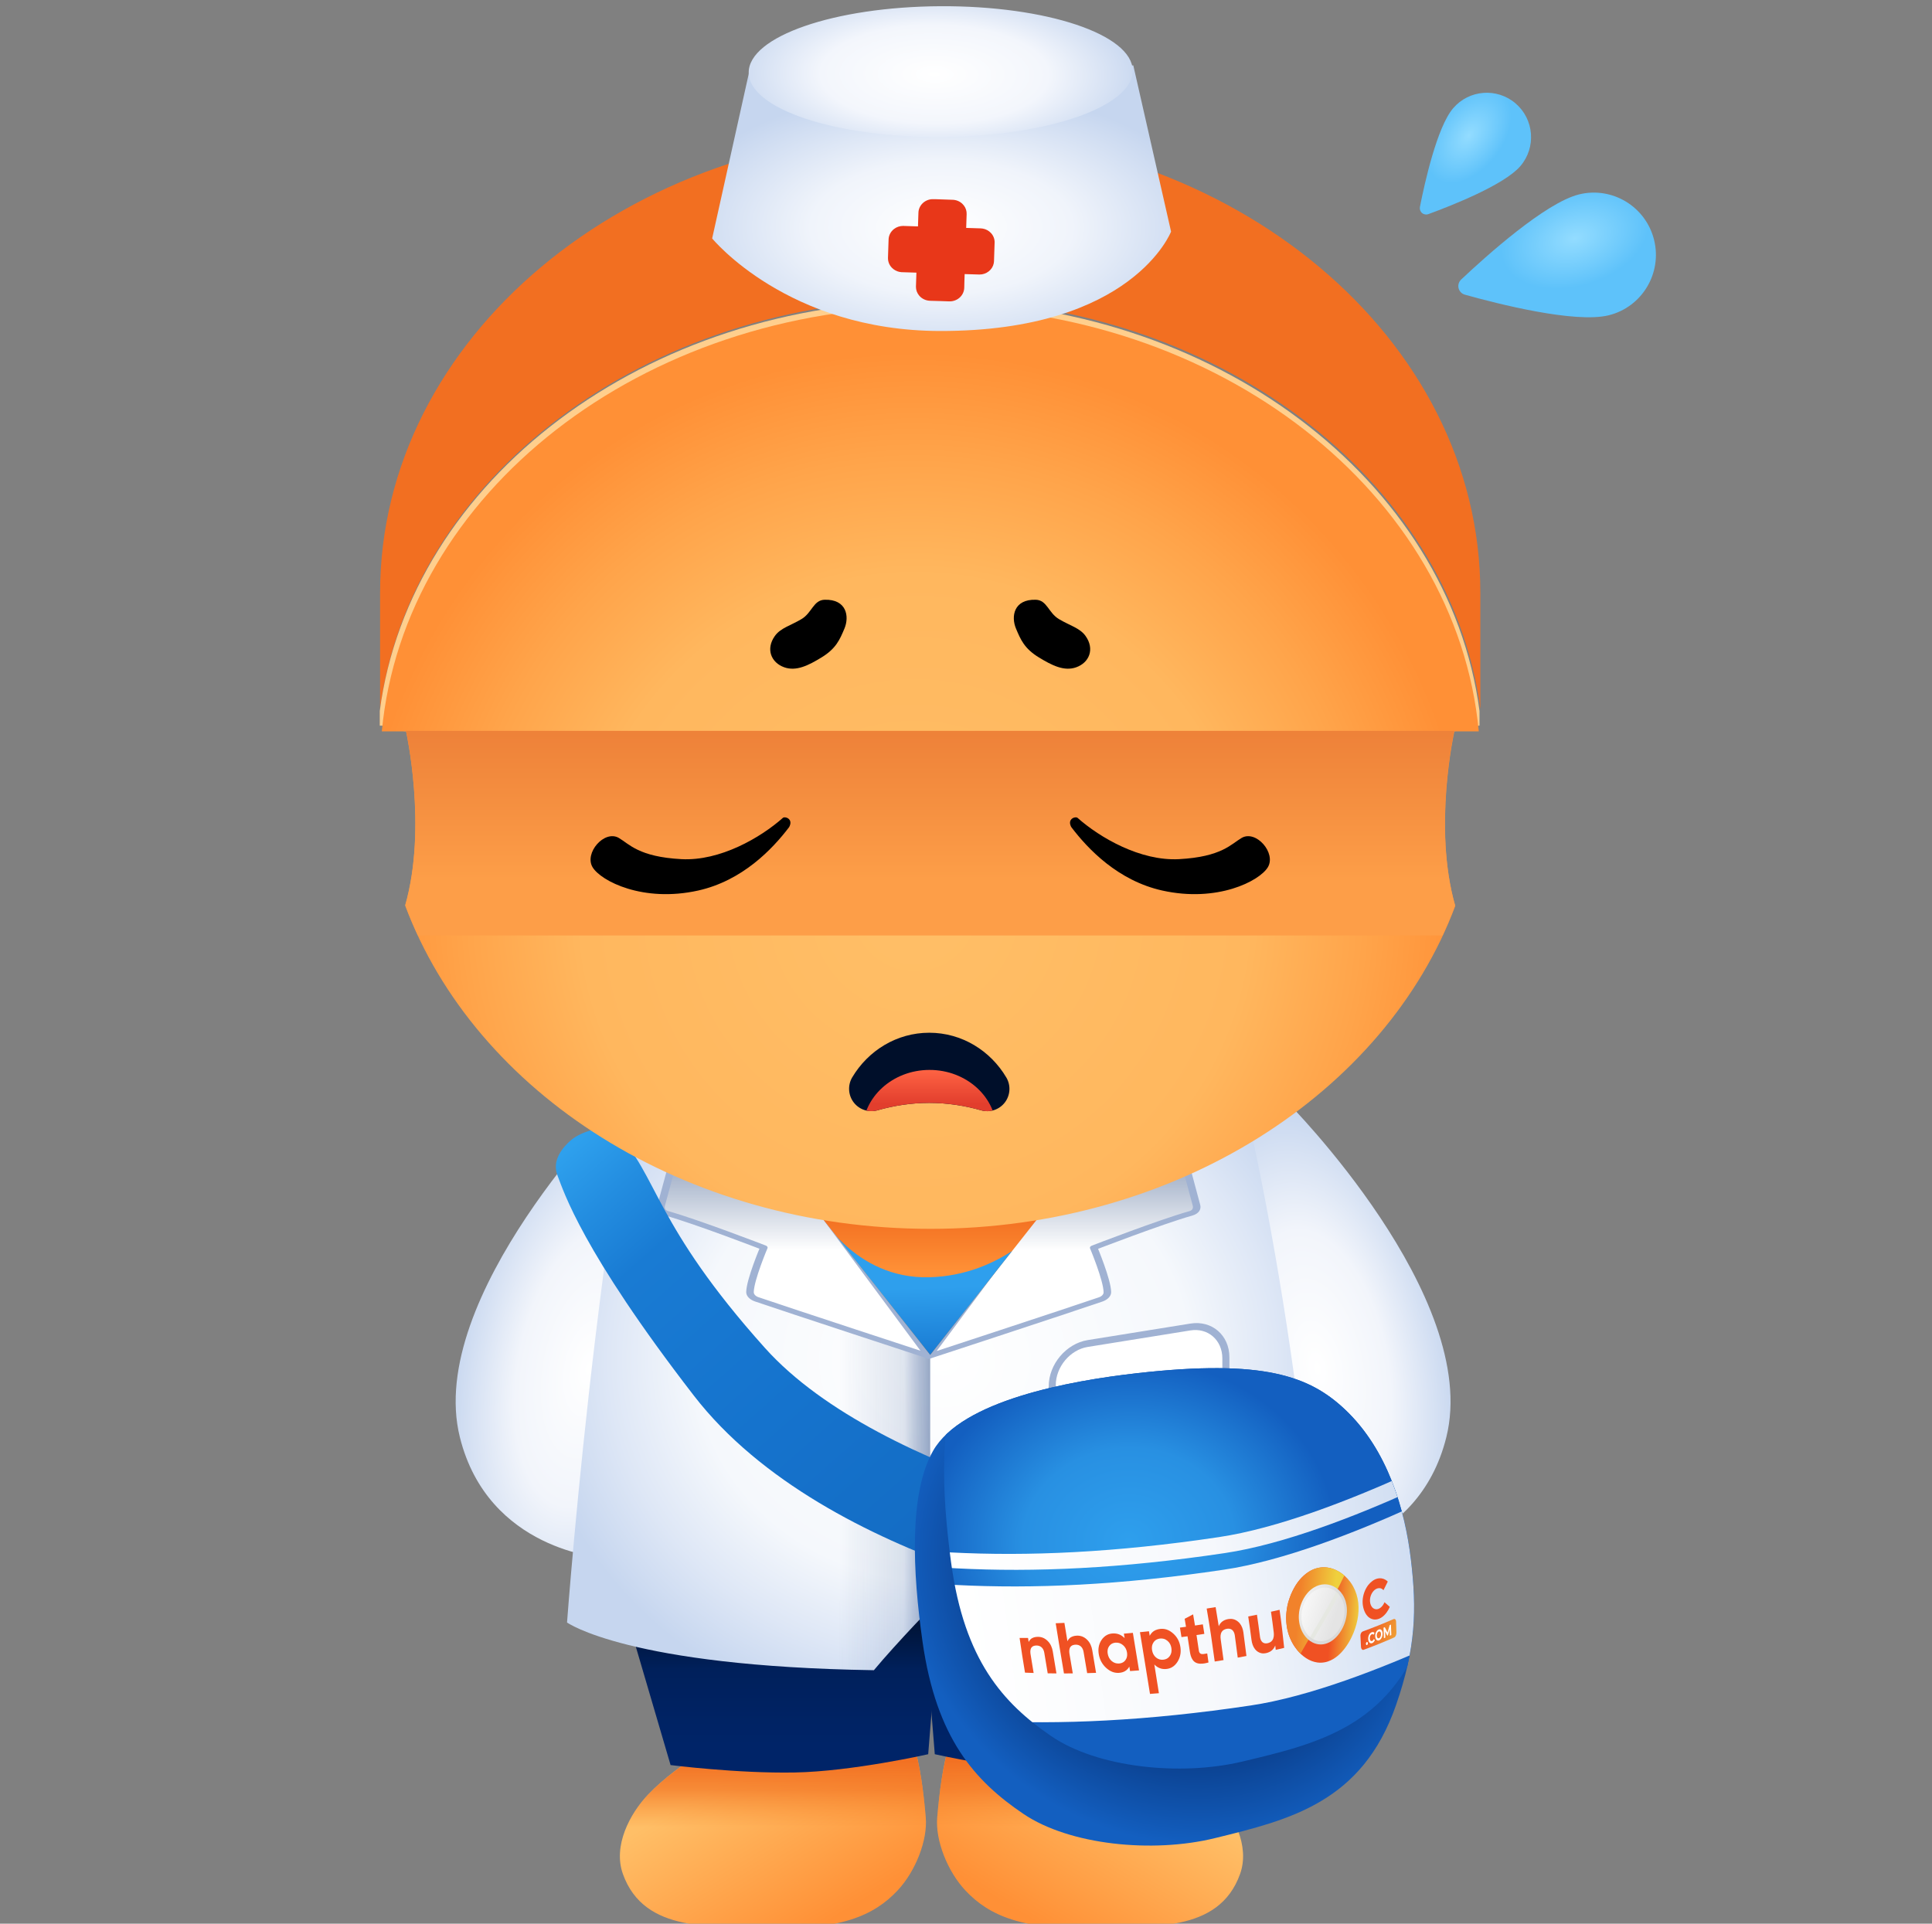 <?xml version="1.0" encoding="UTF-8" standalone="no"?>
<!DOCTYPE svg PUBLIC "-//W3C//DTD SVG 1.1//EN" "http://www.w3.org/Graphics/SVG/1.1/DTD/svg11.dtd">
<svg width="100%" height="100%" viewBox="0 0 241 240" version="1.1" xmlns="http://www.w3.org/2000/svg" xmlns:xlink="http://www.w3.org/1999/xlink" xml:space="preserve" xmlns:serif="http://www.serif.com/" style="fill-rule:evenodd;clip-rule:evenodd;stroke-linecap:round;stroke-linejoin:round;stroke-miterlimit:1.5;">
    <rect x="0" y="0" width="241" height="240" fill="#808080" stroke="none"/>
    <g transform="matrix(1,0,0,1,-8938,0)">
        <g transform="matrix(-1.39603e-16,0.73,-0.638,-1.13536e-16,9220.5,-1122.39)">
            <rect id="xin-lỗi" serif:id="xin lỗi" x="1538.24" y="66.052" width="328.919" height="376.218" style="fill:none;"/>
            <clipPath id="_clip1">
                <rect id="xin-lỗi1" serif:id="xin lỗi" x="1538.24" y="66.052" width="328.919" height="376.218"/>
            </clipPath>
            <g clip-path="url(#_clip1)">
                <g transform="matrix(-5.79355e-17,-0.372,0.326,-7.12372e-17,1465.5,2099.74)">
                    <g transform="matrix(0.303,0,0,0.439,4449.01,-80.651)">
                        <g transform="matrix(3.886,0.235,-0.011,2.54,-2031.85,-4725.98)">
                            <path d="M936.283,2933.16C925.493,2946.4 910.192,2954.32 878.896,2956.03C854.141,2957.39 823.271,2964.14 813.612,2936.87C809.073,2924.06 816.556,2908.28 824.816,2898.4C838.007,2882.62 863.14,2864.1 882.445,2858.42C901.75,2852.74 916.917,2836.34 930.278,2843.97C942.462,2850.92 946.56,2872.92 948.686,2897.8C949.596,2908.46 944.175,2923.48 936.283,2933.16Z" style="fill:url(#_Linear2);"/>
                        </g>
                        <g transform="matrix(-3.886,0.235,0.011,2.54,5297.44,-4725.98)">
                            <path d="M936.283,2933.16C925.493,2946.4 910.192,2954.32 878.896,2956.03C854.141,2957.39 823.271,2964.14 813.612,2936.87C809.073,2924.06 816.556,2908.28 824.816,2898.4C838.007,2882.62 863.14,2864.1 882.445,2858.42C901.75,2852.74 916.917,2836.34 930.278,2843.97C942.462,2850.92 946.56,2872.92 948.686,2897.8C949.596,2908.46 944.175,2923.48 936.283,2933.16Z" style="fill:url(#_Linear3);"/>
                        </g>
                    </g>
                    <g transform="matrix(0.303,0,0,0.439,4449.01,-80.651)">
                        <g transform="matrix(3.886,0.235,-0.011,2.54,-2031.85,-4725.98)">
                            <path d="M936.283,2933.16C925.493,2946.4 910.192,2954.32 878.896,2956.03C854.141,2957.39 823.271,2964.14 813.612,2936.87C809.073,2924.06 816.556,2908.28 824.816,2898.4C838.007,2882.62 863.14,2864.1 882.445,2858.42C901.75,2852.74 916.917,2836.34 930.278,2843.97C942.462,2850.92 946.56,2872.92 948.686,2897.8C949.596,2908.46 944.175,2923.48 936.283,2933.16Z" style="fill:url(#_Linear4);"/>
                        </g>
                        <g transform="matrix(-3.886,0.235,0.011,2.54,5297.44,-4725.98)">
                            <path d="M936.283,2933.16C925.493,2946.4 910.192,2954.32 878.896,2956.03C854.141,2957.39 823.271,2964.14 813.612,2936.87C809.073,2924.06 816.556,2908.28 824.816,2898.4C838.007,2882.62 863.14,2864.1 882.445,2858.42C901.75,2852.74 916.917,2836.34 930.278,2843.97C942.462,2850.92 946.56,2872.92 948.686,2897.8C949.596,2908.46 944.175,2923.48 936.283,2933.16Z" style="fill:url(#_Linear5);"/>
                        </g>
                    </g>
                    <g transform="matrix(0.303,0,0,0.439,4449.01,-80.651)">
                        <g transform="matrix(3.689,0,1.1367e-32,2.277,-160.503,-3997.14)">
                            <path d="M339.281,2891.08L363.437,2982.82C363.437,2982.82 394.739,2987.26 421.793,2986.71C448.848,2986.16 484.569,2977.13 484.569,2977.13L494.068,2845.44L339.281,2891.08Z" style="fill:url(#_Linear6);"/>
                        </g>
                        <g transform="matrix(-3.689,0,-1.1367e-32,2.277,3426.09,-3997.14)">
                            <path d="M339.281,2891.08L363.437,2982.82C363.437,2982.82 394.739,2987.26 421.793,2986.71C448.848,2986.16 484.569,2977.13 484.569,2977.13L494.068,2845.44L339.281,2891.08Z" style="fill:url(#_Linear7);"/>
                        </g>
                    </g>
                    <g transform="matrix(1,0,0,1,4449.75,-1839.19)">
                        <path d="M329.71,2637.91C329.71,2637.91 227.783,2740.03 246.109,2813.53C260.973,2873.14 321.318,2876.77 321.318,2876.77L353.309,2867.82L383.92,2647.79L329.71,2637.91Z" style="fill:url(#_Radial8);"/>
                    </g>
                    <g transform="matrix(-1,0,0,1,5460.46,-1839.19)">
                        <path d="M329.71,2637.91C329.71,2637.91 227.783,2740.03 246.109,2813.53C260.973,2873.14 321.318,2876.77 321.318,2876.77L353.309,2867.82L383.92,2647.79L329.71,2637.91Z" style="fill:url(#_Radial9);"/>
                    </g>
                    <g transform="matrix(1,0,0,1,3963.35,-181.687)">
                        <path d="M788.845,1253.19C788.845,1253.19 820.957,1276.25 950.118,1278.19C961.606,1264.38 984.263,1240.97 984.263,1240.97C984.263,1240.97 1011.21,1269.69 1018.94,1278.89C1036.93,1277.56 1131.57,1272.44 1183.2,1257.55C1180.37,1150.78 1151.14,984.169 1125.96,910.757C1100.79,837.345 1112.73,757.802 1112.73,757.802C1112.73,757.802 1065.43,715.029 997.133,729.027C928.835,743.024 861.687,825.564 849.227,862.338C808.9,981.368 788.845,1253.19 788.845,1253.19Z" style="fill:url(#_Radial10);"/>
                        <clipPath id="_clip11">
                            <path d="M788.845,1253.19C788.845,1253.19 820.957,1276.25 950.118,1278.19C961.606,1264.38 984.263,1240.97 984.263,1240.97C984.263,1240.97 1011.21,1269.69 1018.94,1278.89C1036.93,1277.56 1131.57,1272.44 1183.2,1257.55C1180.37,1150.78 1151.14,984.169 1125.96,910.757C1100.79,837.345 1112.73,757.802 1112.73,757.802C1112.73,757.802 1065.43,715.029 997.133,729.027C928.835,743.024 861.687,825.564 849.227,862.338C808.9,981.368 788.845,1253.19 788.845,1253.19Z"/>
                        </clipPath>
                        <g clip-path="url(#_clip11)">
                            <g transform="matrix(1,0,0,1,485.654,-1663)">
                                <path d="M494.068,2775.91L494.068,2941.9L434.406,2959.21L438.883,2731.95L494.068,2775.91Z" style="fill:url(#_Linear12);"/>
                            </g>
                            <g transform="matrix(-1.016,0.163,-7.40076e-16,-0.984,2238.57,2013.82)">
                                <path d="M1175.89,1040.29C1175.89,1029.54 1167.67,1020.82 1157.53,1020.82L1104.43,1020.82C1094.3,1020.82 1086.07,1029.54 1086.07,1040.29L1086.07,1093.91C1086.07,1104.66 1094.3,1113.38 1104.43,1113.38L1157.53,1113.38C1167.67,1113.38 1175.89,1104.66 1175.89,1093.91L1175.89,1040.29Z" style="fill:white;stroke:rgb(160,178,211);stroke-width:3.65px;"/>
                            </g>
                        </g>
                    </g>
                    <g transform="matrix(0.303,0.006,-0.005,0.228,4453.81,443.742)">
                        <g transform="matrix(3.3,-1.14503e-17,1.05751e-16,2.805,-1769.17,-847.591)">
                            <path d="M913.125,804.404L1035.08,1049.94C1035.08,1049.94 961.077,1014.67 944.119,1006.21C941.894,1005.1 940.488,1002.83 940.488,1000.34C940.488,990.109 947.245,963.702 947.245,963.702C947.245,963.702 911.781,943.636 895.907,937.22C893.338,936.182 892.394,933.565 892.844,930.699C897.862,898.761 913.125,804.404 913.125,804.404Z" style="fill:url(#_Linear13);stroke:rgb(160,178,211);stroke-width:3.97px;"/>
                        </g>
                        <g transform="matrix(-3.298,0.178,0.085,2.803,4970.8,-1029.03)">
                            <path d="M913.125,804.404L1035.08,1049.94C1035.08,1049.94 961.077,1014.67 944.119,1006.21C941.894,1005.1 940.488,1002.83 940.488,1000.34C940.488,990.109 947.245,963.702 947.245,963.702C947.245,963.702 911.781,943.636 895.907,937.22C893.338,936.182 892.394,933.565 892.844,930.699C897.862,898.761 913.125,804.404 913.125,804.404Z" style="fill:url(#_Linear14);stroke:rgb(160,178,211);stroke-width:3.97px;"/>
                        </g>
                    </g>
                    <g transform="matrix(1,0,0,1,4449.01,-1844.69)">
                        <path d="M494.068,2775.91L561.314,2690.79L424.423,2687.99L494.068,2775.91Z" style="fill:url(#_Linear15);"/>
                        <clipPath id="_clip16">
                            <path d="M494.068,2775.91L561.314,2690.79L424.423,2687.99L494.068,2775.91Z"/>
                        </clipPath>
                        <g clip-path="url(#_clip16)">
                            <g transform="matrix(1,0.008,-0.008,1,22.401,-10.032)">
                                <path d="M434.776,2707.89C434.776,2707.89 453.708,2742.51 492.869,2741.3C532.029,2740.09 554.138,2711.68 554.138,2711.68L506.536,2795.49L468.367,2795.65L434.776,2707.89Z" style="fill:url(#_Linear17);"/>
                            </g>
                        </g>
                    </g>
                    <g transform="matrix(0.977,0.212,-0.212,0.977,4147.89,-240.412)">
                        <path d="M1170.63,1040.66L1158.25,1086.53C1158.25,1086.53 996.705,1097.49 908.89,1023.81C835.024,961.831 819.321,933.62 814.399,926.265C809.507,918.955 814.198,910.827 817.407,906.588C821.968,900.563 834.399,894.103 839.765,897.633C865.714,914.704 869.342,940.424 940.162,991.499C1015.14,1045.57 1170.63,1040.66 1170.63,1040.66Z" style="fill:url(#_Linear18);"/>
                    </g>
                    <g transform="matrix(-1.47149e-17,0.836,1,9.76947e-17,4161.65,-229.218)">
                        <g transform="matrix(-1.16889e-16,1,1.196,1.7606e-17,-1932.88,287.359)">
                            <path d="M204.93,2438.07L204.93,2377.1C204.93,2243.72 334.489,2135.44 494.068,2135.44C653.648,2135.44 783.207,2243.72 783.207,2377.1L783.207,2438.07C767.167,2317.26 643.743,2223.15 494.068,2223.15C344.394,2223.15 220.97,2317.26 204.93,2438.07Z" style="fill:rgb(242,111,33);"/>
                        </g>
                        <g transform="matrix(1.075,2.39162e-19,-2.86152e-19,1.081,-57.915,114.338)">
                            <path d="M978.042,349.475L969.492,349.475C835.02,364.306 730.273,478.431 730.273,616.828C730.273,755.225 835.02,869.35 969.492,884.181L978.042,884.181L978.042,873.057C978.042,873.057 979.173,872.844 981.246,872.509L981.246,864.676C1079.73,824.956 1170.61,728.898 1170.61,616.828C1170.61,504.757 1079.73,408.7 981.246,368.98L981.246,361.052C979.173,360.718 978.042,360.504 978.042,360.504L978.042,349.475Z" style="fill:rgb(255,207,141);"/>
                        </g>
                        <g transform="matrix(1.075,0,0,1.075,-54.326,118.384)">
                            <path d="M978.042,884.986C839.486,874.154 730.273,758.145 730.273,616.828C730.273,475.511 839.486,359.501 978.042,348.67L978.042,360.504C978.042,360.504 1033.99,371.057 1079.75,360.113C1188.93,394.358 1268.24,496.404 1268.24,616.828C1268.24,737.189 1189.02,839.192 1079.91,873.489C1034.12,862.478 978.042,873.057 978.042,873.057L978.042,884.986Z" style="fill:url(#_Radial19);"/>
                        </g>
                    </g>
                    <g transform="matrix(1,0,0,1,4449.01,-1844.69)">
                        <path d="M218.54,2448.75C218.54,2448.75 229.883,2499.01 218.119,2540.12C220.138,2545.5 222.377,2550.8 224.827,2556.02L763.31,2556.02C765.736,2550.85 767.956,2545.6 769.961,2540.28C758.125,2499.14 769.496,2448.75 769.496,2448.75L218.54,2448.75Z" style="fill:url(#_Linear20);"/>
                    </g>
                    <g transform="matrix(0.878,-0.037,0.04,0.936,4005.68,-1462.82)">
                        <path d="M948.709,2648.92C967.042,2621.64 1031.22,2613.06 1072.89,2610.35C1148.44,2605.43 1175.54,2616.04 1195.84,2635.54C1220.48,2659.22 1229.15,2693.12 1231.43,2721.05C1233.71,2749.09 1232.16,2770.58 1218.83,2802.08C1196.16,2855.66 1152.38,2863.66 1107.25,2872.15C1069.5,2879.26 1020.13,2872.57 993.426,2854.08C965.318,2834.62 943.312,2809.83 937.539,2755.58C933.348,2716.18 933.109,2672.13 948.709,2648.92Z" style="fill:url(#_Radial21);"/>
                        <clipPath id="_clip22">
                            <path d="M948.709,2648.92C967.042,2621.64 1031.22,2613.06 1072.89,2610.35C1148.44,2605.43 1175.54,2616.04 1195.84,2635.54C1220.48,2659.22 1229.15,2693.12 1231.43,2721.05C1233.71,2749.09 1232.16,2770.58 1218.83,2802.08C1196.16,2855.66 1152.38,2863.66 1107.25,2872.15C1069.5,2879.26 1020.13,2872.57 993.426,2854.08C965.318,2834.62 943.312,2809.83 937.539,2755.58C933.348,2716.18 933.109,2672.13 948.709,2648.92Z"/>
                        </clipPath>
                        <g clip-path="url(#_clip22)">
                            <g transform="matrix(1,0.006,-0.006,1,35.662,-48.814)">
                                <path d="M948.709,2648.92C967.042,2621.64 1031.22,2613.06 1072.89,2610.35C1148.44,2605.43 1175.54,2616.04 1195.84,2635.54C1220.48,2659.22 1229.15,2693.12 1231.43,2721.05C1233.71,2749.09 1232.16,2770.58 1218.83,2802.08C1196.16,2855.66 1152.38,2863.66 1107.25,2872.15C1069.5,2879.26 1020.13,2872.57 993.426,2854.08C965.318,2834.62 943.312,2809.83 937.539,2755.58C933.348,2716.18 933.109,2672.13 948.709,2648.92Z" style="fill:url(#_Radial23);"/>
                                <clipPath id="_clip24">
                                    <path d="M948.709,2648.92C967.042,2621.64 1031.22,2613.06 1072.89,2610.35C1148.44,2605.43 1175.54,2616.04 1195.84,2635.54C1220.48,2659.22 1229.15,2693.12 1231.43,2721.05C1233.71,2749.09 1232.16,2770.58 1218.83,2802.08C1196.16,2855.66 1152.38,2863.66 1107.25,2872.15C1069.5,2879.26 1020.13,2872.57 993.426,2854.08C965.318,2834.62 943.312,2809.83 937.539,2755.58C933.348,2716.18 933.109,2672.13 948.709,2648.92Z"/>
                                </clipPath>
                                <g clip-path="url(#_clip24)">
                                    <g>
                                        <g transform="matrix(1.015,-0.114,0.109,1.062,-2071.73,1913.5)">
                                            <path d="M2732.96,1149.23C2806.72,1175.97 2886.5,1195.61 3009.55,1196.38C3079.21,1196.82 3184.93,1161.56 3184.93,1161.56L3180,1089.01C3180,1089.01 3074.28,1124.27 3004.62,1123.83C2881.57,1123.06 2801.78,1103.43 2728.03,1076.68C2653.97,1049.83 2658.91,1122.38 2732.96,1149.23Z" style="fill:url(#_Linear25);"/>
                                        </g>
                                        <g transform="matrix(1.015,-0.114,0.109,1.062,-2074.15,1895.2)">
                                            <path d="M2730.35,1085.43C2804.11,1112.18 2883.89,1131.82 3006.95,1132.59C3076.6,1133.02 3182.32,1097.76 3182.32,1097.76L3180,1089.01C3180,1089.01 3074.28,1124.27 3004.62,1123.83C2881.57,1123.06 2801.78,1103.43 2728.03,1076.68C2653.97,1049.83 2656.3,1058.58 2730.35,1085.43Z" style="fill:url(#_Linear26);"/>
                                        </g>
                                    </g>
                                    <g transform="matrix(1.015,-0.114,0.109,1.062,-2178.2,844.988)">
                                        <g transform="matrix(0.075,-3.46945e-18,0,0.075,2721.09,2207.39)">
                                            <g>
                                                <g transform="matrix(1,0,0,1,2115,-1023.93)">
                                                    <path d="M184.214,287.013C194.506,298.523 202.414,312.014 207.449,326.609C212.013,339.841 214.228,353.796 214.656,367.765C216.24,419.437 218.043,471.104 220.33,522.75C197.79,519.456 175.264,516.065 152.754,512.576C150.62,464.024 148.964,415.452 147.557,366.874C147.128,352.065 142.507,337.602 132.485,326.472C122.645,315.894 109.02,310.3 94.894,308.369C88.423,307.485 81.82,307.154 75.322,307.942C71.133,308.45 66.985,309.44 63.1,311.102C60.576,312.182 58.173,313.546 55.976,315.192C43.905,324.236 40.339,340.066 39.805,354.36C39.714,356.803 39.708,359.249 39.77,361.693C40.901,406.125 42.316,450.551 44.201,494.957C22.057,491.199 -0.072,487.342 -22.181,483.384C-25.606,399.735 -27.017,321.456 -28.271,237.736C-6.445,240.866 15.391,243.919 37.238,246.897C37.421,256.382 37.607,265.867 37.797,275.352C40.581,271.444 43.792,267.839 47.399,264.672C49.916,262.464 52.62,260.471 55.474,258.721C72.721,248.144 93.951,247.223 113.518,249.717C126.707,251.399 139.638,255.12 151.487,261.195C163.947,267.583 174.975,276.472 184.213,286.968L184.214,287.013Z" style="fill:rgb(240,81,35);fill-rule:nonzero;"/>
                                                </g>
                                                <g transform="matrix(1,0,0,1,2115,-1023.93)">
                                                    <path d="M489.4,319.945C500.255,331.645 508.565,345.515 513.816,360.583C518.459,373.904 520.729,387.961 521.228,402.036C523.116,455.253 525.036,508.47 527.238,561.675C504.176,559.184 481.124,556.599 458.083,553.918C455.946,503.768 454.1,453.605 452.335,403.44C451.802,388.29 447.005,373.484 436.53,362.267C426.262,351.632 412.133,346.35 397.642,344.834C390.823,344.121 383.878,344.011 377.091,345.102C372.783,345.795 368.538,346.989 364.588,348.861C362.099,350.04 359.737,351.487 357.576,353.195C345.259,362.932 341.713,379.4 341.297,394.327C341.226,396.861 341.243,399.397 341.33,401.931C342.909,448.024 344.627,494.114 346.651,540.19C323.867,537.227 301.096,534.167 278.338,531.011C273.143,413.708 270.145,292.595 266.274,175.304C288.835,177.643 311.403,179.914 333.978,182.119C335.535,225.62 336.96,269.126 338.375,312.633C341.203,308.5 344.473,304.67 348.162,301.281C350.732,298.919 353.5,296.774 356.429,294.875C374.008,283.474 395.897,281.799 416.25,283.787C429.611,285.091 442.784,288.426 454.941,294.172C468.039,300.364 479.692,309.265 489.447,319.95L489.4,319.945Z" style="fill:rgb(240,81,35);fill-rule:nonzero;"/>
                                                </g>
                                                <g transform="matrix(1,0,0,1,2115,-1023.93)">
                                                    <path d="M784.094,352.774C783.699,342.139 783.294,331.503 782.88,320.869C806.344,322.362 829.813,323.778 853.287,325.117C856.825,416.176 859.258,500.164 862.135,591.241C838.764,589.633 815.4,587.931 792.043,586.135C791.681,575.536 791.324,564.937 790.97,554.339C786.523,559.736 781.488,564.652 775.912,568.879C772.142,571.737 768.132,574.277 763.936,576.462C745.538,586.043 724.37,588.233 703.943,586.442C687.128,584.967 670.635,580.622 655.501,573.094C637.922,564.349 622.644,551.665 609.401,537.271C596.563,523.009 585.901,506.764 578.667,488.957C571.799,472.051 568.156,453.981 567.505,435.761C566.913,419.174 568.773,402.435 574.137,386.679C579.935,369.647 589.77,354.311 602.317,341.464C616.134,327.547 632.962,316.751 651.874,311.281C665.498,307.341 679.793,306.203 693.912,307.213C709.478,308.327 724.937,311.666 739.255,317.959C756.831,325.682 772.097,337.779 784.092,352.727L784.094,352.774ZM714.58,521.878C729.201,523.075 744.212,520.963 757.01,513.462C760.835,511.221 764.403,508.552 767.66,505.547C771.185,502.295 774.353,498.654 777.032,494.674C785.165,482.595 788.113,468.031 787.631,453.634C787.298,443.696 785.389,433.801 781.545,424.61C777.526,415.004 771.458,406.383 764.039,399.099C756.727,391.612 748.102,385.448 738.523,381.207C729.333,377.139 719.428,374.887 709.421,374.151C694.915,373.083 680.059,375.297 667.405,382.786C663.456,385.123 659.785,387.916 656.447,391.063C653.225,394.023 650.316,397.324 647.828,400.925C639.531,412.933 636.677,427.569 637.186,441.971C637.536,451.88 639.423,461.739 643.15,470.943C647.067,480.614 652.958,489.375 660.187,496.879C667.481,504.296 676.059,510.409 685.567,514.655C694.727,518.746 704.597,521.06 714.58,521.878Z" style="fill:rgb(240,81,35);fill-rule:nonzero;"/>
                                                </g>
                                                <g transform="matrix(1,0,0,1,2115,-1023.93)">
                                                    <path d="M1163.98,372.647C1177.14,386.436 1188.05,402.391 1195.32,420.05C1202.32,437.044 1205.81,455.296 1206.22,473.644C1206.58,489.567 1204.68,505.571 1199.95,520.804C1193.87,540.401 1183.12,558.278 1168.88,573.037C1154.73,588.174 1137.23,600.031 1117.33,606.111C1103.96,610.198 1089.9,611.64 1075.95,611.018C1061.92,610.393 1047.95,607.779 1034.83,602.715C1015.82,595.378 999.192,582.903 986.647,566.864C988.451,634.67 990.228,702.478 992.304,770.276C969.08,768.805 945.862,767.23 922.651,765.551C917.591,619.76 914.333,473.907 908.706,328.136C932.261,329.358 955.821,330.501 979.385,331.566C979.793,342.273 980.186,352.981 980.567,363.689C984.972,358.092 989.97,352.958 995.519,348.489C1006.29,339.813 1019,333.895 1032.42,330.685C1044.06,327.905 1056.09,327.079 1068.02,327.516C1084.98,328.137 1101.81,331.604 1117.35,338.521C1135.14,346.441 1150.68,358.569 1163.98,372.695L1163.98,372.647ZM1061.32,543.629C1070.19,544.016 1079.16,543.23 1087.71,540.745C1097.93,537.773 1107.26,532.332 1114.94,524.963C1122.84,517.379 1128.8,507.986 1132.12,497.538C1134.78,489.159 1135.75,480.323 1135.53,471.554C1135.29,461.73 1133.53,451.923 1129.81,442.803C1125.85,433.09 1119.73,424.406 1112.16,417.165C1104.71,409.715 1095.88,403.712 1086.1,399.763C1076.91,396.054 1067.07,394.194 1057.19,393.805C1048.28,393.454 1039.29,394.28 1030.73,396.82C1020.5,399.854 1011.19,405.375 1003.57,412.833C1000.09,416.154 996.969,419.853 994.333,423.88C986.306,436.138 983.414,450.802 983.839,465.293C984.128,475.135 985.89,484.949 989.504,494.127C993.366,503.935 999.299,512.806 1006.68,520.315C1014.09,527.697 1022.86,533.655 1032.56,537.598C1041.7,541.31 1051.49,543.2 1061.32,543.629Z" style="fill:rgb(240,81,35);fill-rule:nonzero;"/>
                                                </g>
                                                <g transform="matrix(1,0,0,1,2115,-1023.93)">
                                                    <path d="M1403.28,342.088C1403.97,364.547 1404.56,387.009 1405.07,409.473C1384.45,409.39 1363.84,409.24 1343.23,409.024C1344.13,445.98 1344.8,482.942 1345.3,519.906C1345.42,528.375 1348.12,536.856 1355.23,541.987C1357.13,543.359 1359.23,544.44 1361.42,545.274C1366.98,547.239 1373.19,547.583 1379.04,547.876C1388.39,548.346 1397.79,548.134 1407.14,547.739C1407.33,569.035 1407.46,590.331 1407.58,611.628C1385.82,614.041 1363.39,614.97 1341.75,610.978C1329.07,608.636 1316.36,604.423 1305.93,596.638C1303.26,594.697 1300.75,592.54 1298.44,590.196C1282.92,574.504 1277.12,551.933 1275.43,530.541C1275.12,526.627 1274.94,522.703 1274.87,518.777C1274.25,481.84 1273.49,444.905 1272.51,407.975C1256.61,407.692 1240.71,407.37 1224.82,407.009C1224.19,384.569 1223.5,362.132 1222.72,339.697C1238.64,340.046 1254.57,340.357 1270.49,340.631C1269.85,321.745 1269.15,302.861 1268.39,283.98C1291.75,276.94 1315.07,269.765 1338.34,262.451C1339.45,288.829 1340.43,315.214 1341.28,341.602C1361.93,341.812 1382.57,341.958 1403.22,342.04L1403.28,342.088Z" style="fill:rgb(240,81,35);fill-rule:nonzero;"/>
                                                </g>
                                                <g transform="matrix(1,0,0,1,2115,-1023.93)">
                                                    <path d="M1678.54,361.697C1682.85,365.997 1686.76,370.701 1690.18,375.739C1703.5,395.338 1708.56,419.079 1708.69,442.494C1708.99,497.614 1708.59,552.739 1707.85,607.855C1684.86,608.572 1661.86,609.187 1638.86,609.704C1639.33,557.421 1639.53,505.132 1639.14,452.848C1639.03,437.906 1634.95,422.823 1624.1,412.057C1613.56,401.993 1599.01,398.571 1584.79,398.789C1577.58,398.9 1570.32,399.716 1563.38,401.741C1558.78,403.082 1554.34,404.966 1550.27,407.496C1547.7,409.091 1545.29,410.938 1543.1,413.015C1528.94,426.406 1525.74,447.176 1525.95,465.769C1526.48,514.327 1526.58,562.89 1526.49,611.45C1503.27,611.651 1480.06,611.754 1456.84,611.76C1456.55,479.97 1455,368.987 1449.25,237.062C1472.79,237.04 1496.33,236.937 1519.87,236.751C1521.8,281.981 1523.3,327.232 1524.36,372.491C1527.68,367.245 1531.56,362.35 1535.97,357.984C1539.02,354.967 1542.33,352.207 1545.84,349.739C1562.91,337.735 1583.99,333.419 1604.56,333.069C1616.86,332.859 1629.24,334.354 1640.95,338.199C1655.19,342.874 1668.03,351.029 1678.54,361.697Z" style="fill:rgb(240,81,35);fill-rule:nonzero;"/>
                                                </g>
                                                <g transform="matrix(1,0,0,1,2115,-1023.93)">
                                                    <path d="M1943.43,472.933C1944.05,424.82 1944.06,376.693 1943.36,328.581C1966.14,327.302 1988.91,325.927 2011.68,324.452C2012.8,416.224 2011.18,500.899 2008.06,592.632C1985.62,594.232 1963.17,595.725 1940.71,597.115C1941.01,586.845 1941.3,576.573 1941.57,566.302C1937.62,572.532 1932.99,578.331 1927.68,583.458C1918.31,592.506 1906.96,599.232 1894.65,603.439C1884.2,607.013 1873.2,608.814 1862.19,609.379C1850.62,609.973 1838.93,608.853 1827.84,605.402C1813.72,601.005 1801.12,592.852 1790.83,582.279C1787.38,578.59 1784.24,574.615 1781.45,570.408C1767.97,550.102 1763.39,525.418 1763.54,501.382C1763.86,446.493 1763.55,391.595 1762.42,336.717C1785.53,335.917 1808.65,335.025 1831.76,334.039C1832.72,385.975 1832.9,437.929 1832.46,489.872C1832.33,504.496 1835.83,519.599 1846.31,530.347C1856.39,540.211 1870.55,543.138 1884.24,542.407C1891.32,542.03 1898.41,540.905 1905.14,538.616C1909.58,537.105 1913.85,535.079 1917.77,532.489C1920.34,530.786 1922.75,528.843 1924.96,526.688C1939.16,512.82 1943.18,491.994 1943.43,472.887L1943.43,472.933Z" style="fill:rgb(240,81,35);fill-rule:nonzero;"/>
                                                </g>
                                                <g transform="matrix(1,0,0,1,2115,-1023.93)">
                                                    <path d="M2333.81,733.565C2388.98,724.906 2438.68,695.406 2479.78,658.552C2502.19,638.454 2522.42,615.935 2540.45,591.844C2566.77,556.687 2588.67,517.972 2604.23,476.868C2618.33,439.604 2627.05,400.155 2627.85,360.24C2628.65,320.132 2621.19,280.086 2605.28,243.223C2599.79,230.51 2593.35,218.211 2586.06,206.443C2545.14,140.45 2476.53,89.934 2398.82,78.819C2377.48,75.767 2355.75,75.746 2334.39,78.617C2324.35,79.967 2314.41,81.944 2304.61,84.516C2255.81,97.333 2211.9,124.749 2175.42,159.197C2152.43,180.913 2132.16,205.507 2114.87,231.976C2074.25,294.159 2049.74,367.487 2050.42,442.12C2050.63,465.205 2053.22,488.265 2058.25,510.798C2061.89,527.08 2066.8,543.078 2072.92,558.6C2077.71,570.751 2083.24,582.612 2089.47,594.093C2094.34,603.074 2099.64,611.824 2105.35,620.297C2139.47,670.933 2189.4,713.31 2249.19,729.298C2258.87,731.887 2268.74,733.761 2278.7,734.882C2297.03,736.946 2315.6,736.423 2333.81,733.565Z" style="fill:url(#_Linear27);fill-rule:nonzero;"/>
                                                </g>
                                                <g transform="matrix(1,0,0,1,2115,-1023.93)">
                                                    <path d="M2261.61,99.815C2231.75,114.092 2203.84,132.247 2179.51,154.742C2157.24,175.329 2138.25,199.134 2121.38,224.279C2120.8,224.4 2120.23,224.522 2119.64,224.617C2109.06,243.221 2098.22,261.679 2087.16,280.002C2083.41,287.296 2080.35,294.997 2077.39,302.64C2072.33,315.733 2067.96,329.098 2064.25,342.636C2055.08,376.131 2049.97,410.861 2050.47,445.628C2050.86,473.262 2054.86,500.809 2062.52,527.367C2075.55,572.49 2098.99,613.975 2128.42,650.401C2268.47,486.217 2421.14,332.642 2548.26,157.636C2502.25,110.076 2438.99,78.398 2372.34,76.064C2357.79,75.555 2343.2,76.437 2328.82,78.69C2305.53,82.339 2282.89,89.593 2261.64,99.755L2261.61,99.815Z" style="fill:url(#_Linear28);fill-rule:nonzero;"/>
                                                </g>
                                                <g transform="matrix(1,0,0,1,2115,-1023.93)">
                                                    <path d="M2490.29,488.597C2484.72,497.736 2478.59,506.537 2471.94,514.93C2466.91,521.288 2461.58,527.412 2455.97,533.266C2422.39,568.298 2377.34,594.926 2328.18,598.48C2320.66,599.024 2313.09,599.015 2305.58,598.422C2295.23,597.605 2284.97,595.678 2275.03,592.661C2262.04,588.716 2249.64,582.913 2238.22,575.587C2226.37,567.987 2215.59,558.769 2206.18,548.318C2197.87,539.099 2190.63,528.935 2184.55,518.121C2179.17,508.557 2174.7,498.487 2171.16,488.102C2159.38,453.53 2158.15,415.903 2166.09,380.349C2171.32,356.917 2180.46,334.42 2192.66,313.761C2220.77,266.14 2266.03,227.35 2320,212.903C2327.75,210.829 2335.64,209.274 2343.6,208.285C2353.11,207.103 2362.73,206.73 2372.3,207.214C2384.06,207.809 2395.75,209.7 2407.09,212.875C2421,216.771 2434.35,222.597 2446.7,230.086C2459.59,237.911 2471.38,247.543 2481.59,258.65C2490.14,267.957 2497.58,278.282 2503.72,289.332C2508.78,298.435 2512.95,308.023 2516.2,317.916C2518.92,326.174 2520.99,334.642 2522.41,343.215C2530.82,393.671 2516.66,445.449 2490.33,488.591L2490.29,488.597Z" style="fill:url(#_Linear29);fill-rule:nonzero;"/>
                                                </g>
                                                <g transform="matrix(1,0,0,1,2115,-1023.93)">
                                                    <path d="M2492.63,277.863C2410.33,378.393 2317.17,478.974 2231.58,576.576C2226.68,575.713 2221.79,574.847 2216.89,573.978C2304.19,475.184 2397.91,374.657 2481.53,272.594C2485.23,274.355 2488.93,276.111 2492.63,277.863Z" style="fill:rgb(230,232,226);fill-rule:nonzero;"/>
                                                </g>
                                                <g transform="matrix(1,0,0,1,2115,-1023.93)">
                                                    <path d="M2492.63,277.863C2411.13,377.413 2319.4,476.555 2234.59,573.16C2225.81,568.519 2217.02,563.901 2208.22,559.302C2296.57,459.93 2388.26,361.472 2471.91,257.985C2478.81,264.626 2485.71,271.251 2492.63,277.863Z" style="fill:rgb(230,232,226);fill-rule:nonzero;"/>
                                                </g>
                                                <g transform="matrix(1,0,0,1,2115,-1023.93)">
                                                    <path d="M2436.39,563.864C2402.56,591.033 2360.74,609.684 2316.85,610.001C2309.2,610.057 2301.55,609.556 2293.98,608.485C2284.3,607.115 2274.75,604.809 2265.52,601.603C2253.82,597.542 2242.63,592.039 2232.24,585.311C2219.76,577.228 2208.41,567.438 2198.5,556.359C2189.75,546.578 2182.12,535.808 2175.72,524.358C2170.05,514.235 2165.34,503.582 2161.6,492.599C2149.18,456.092 2147.84,416.384 2156.17,378.832C2161.65,354.107 2171.25,330.359 2184.08,308.542C2199.61,282.096 2219.88,258.452 2244.02,239.498C2260.64,226.453 2279.1,215.698 2298.84,208.116C2326.66,197.429 2356.94,193.232 2386.56,197.083C2397.09,198.453 2407.49,200.82 2417.57,204.159C2429.6,208.141 2441.16,213.504 2451.98,220.101C2478.33,236.179 2500.05,259.34 2514.32,286.72C2522.88,303.146 2528.7,320.929 2531.8,339.181C2533.21,347.492 2534.06,355.896 2534.36,364.319C2535.98,409.782 2521.46,454.584 2497.96,493.148C2481.64,519.966 2460.86,544.129 2436.34,563.772L2436.39,563.864ZM2255.02,257.491C2233.34,274.293 2215.17,295.34 2201.18,318.904C2189.63,338.381 2181,359.613 2176.06,381.726C2168.44,415.829 2169.75,451.975 2181.36,485.038C2184.73,494.641 2188.95,503.948 2194.01,512.785C2199.73,522.788 2206.51,532.185 2214.28,540.704C2223.09,550.372 2233.16,558.892 2244.2,565.914C2253.33,571.724 2263.14,576.473 2273.37,579.999C2281.43,582.775 2289.74,584.793 2298.17,586.032C2304.96,587.029 2311.82,587.523 2318.68,587.528C2358.45,587.554 2396.59,571.113 2427.43,546.675C2449.39,529.286 2467.99,507.826 2482.6,483.954C2507.61,443.017 2520.92,394.014 2512.78,346.153C2510,329.816 2504.79,313.895 2497.12,299.198C2484.37,274.78 2464.93,254.178 2441.34,239.965C2431.87,234.255 2421.76,229.611 2411.27,226.142C2402.49,223.241 2393.44,221.162 2384.28,219.919C2357.28,216.256 2329.61,219.99 2304.2,229.658C2286.52,236.383 2269.96,245.908 2255.02,257.491Z" style="fill:url(#_Linear30);fill-rule:nonzero;"/>
                                                </g>
                                                <g transform="matrix(1,0,0,1,2115,-1023.93)">
                                                    <path d="M2884.4,512.03C2801.22,531.819 2717.02,549.11 2632.87,564.173C2628.42,564.969 2624.39,567.369 2621.11,570.418C2614.95,576.147 2611.05,584.351 2610.31,592.714C2608.11,617.812 2605.81,642.903 2603.48,667.991C2603.34,669.463 2603.29,670.944 2603.34,672.422C2603.56,679.66 2606.38,688.257 2613.67,691.214C2614.61,691.598 2615.6,691.864 2616.61,692.008C2618.1,692.221 2619.61,692.166 2621.09,691.898C2704.42,676.755 2787.76,659.391 2870.1,639.555C2874.51,638.495 2878.26,635.533 2881.24,632.23C2887.34,625.47 2891.18,616.427 2892.23,607.416C2895.14,582.377 2898.01,557.333 2900.78,532.277C2901.58,525.003 2899.97,515.388 2892.23,512.395C2891.16,511.98 2890.02,511.732 2888.87,511.644C2887.37,511.528 2885.86,511.682 2884.4,512.03Z" style="fill:url(#_Linear31);fill-rule:nonzero;"/>
                                                </g>
                                                <g transform="matrix(1,0,0,1,2115,-1023.93)">
                                                    <path d="M2646.29,660.543C2644.77,658.511 2644.53,655.881 2644.76,653.429C2645.03,650.604 2645.97,647.848 2647.73,645.593C2649.19,643.712 2651.14,642.186 2653.52,641.741C2655.53,641.366 2657.45,641.927 2658.76,643.529C2660.3,645.489 2660.52,648.126 2660.28,650.524C2660,653.405 2659.02,656.139 2657.31,658.479C2655.88,660.425 2653.94,662.097 2651.51,662.553C2649.45,662.939 2647.53,662.256 2646.29,660.543Z" style="fill:white;fill-rule:nonzero;"/>
                                                </g>
                                                <g transform="matrix(1,0,0,1,2115,-1023.93)">
                                                    <path d="M2678.68,652.884C2674.17,650.256 2671.06,645.948 2669.24,641.117C2666.91,635.135 2666.58,628.572 2667.18,622.24C2667.85,615.272 2669.75,608.455 2672.98,602.237C2675.99,596.452 2680,591.201 2685.08,587.082C2689.7,583.284 2695.14,580.548 2701.03,579.399C2705.25,578.575 2709.72,578.532 2713.79,580.07C2717.51,581.479 2720.52,584.103 2722.66,587.432C2719.59,591.249 2716.52,595.07 2713.45,598.895C2711.28,595.597 2708.04,593.21 2704.02,592.964C2702.77,592.888 2701.52,593 2700.3,593.238C2696.76,593.93 2693.54,595.636 2690.8,597.951C2687.75,600.52 2685.41,603.799 2683.66,607.353C2681.76,611.26 2680.63,615.491 2680.21,619.807C2679.83,623.721 2679.98,627.792 2681.3,631.531C2682.34,634.455 2684.13,637.108 2686.8,638.749C2689.5,640.34 2692.66,640.597 2695.69,640.001C2702.16,638.731 2707.01,633.749 2710.51,628.446C2712.91,631.291 2715.31,634.146 2717.69,637.011C2714.83,641.595 2711.23,645.723 2706.89,648.967C2702.93,651.929 2698.38,654.072 2693.51,655.03C2688.46,656.024 2683.18,655.621 2678.67,652.993L2678.68,652.884Z" style="fill:white;fill-rule:nonzero;"/>
                                                </g>
                                                <g transform="matrix(1,0,0,1,2115,-1023.93)">
                                                    <path d="M2735.38,641.514C2730.89,638.935 2727.84,634.617 2726.06,629.824C2723.82,623.877 2723.51,617.371 2724.14,611.1C2724.84,604.16 2726.77,597.375 2729.97,591.169C2732.98,585.339 2737.01,580.055 2742.06,575.843C2746.68,571.997 2752.1,569.147 2758,567.918C2763,566.878 2768.28,567.05 2772.89,569.425C2777.31,571.707 2780.4,575.704 2782.22,580.271C2784.52,586.042 2784.76,592.454 2784.11,598.566C2783.37,605.642 2781.34,612.547 2778.16,618.914C2775.14,624.981 2771.09,630.538 2766.05,635.084C2761.54,639.1 2756.17,642.151 2750.23,643.397C2745.18,644.456 2739.92,644.089 2735.38,641.514ZM2760.84,623.674C2763.82,620.951 2766.11,617.559 2767.85,613.933C2769.76,609.968 2770.9,605.676 2771.35,601.304C2771.76,597.454 2771.65,593.459 2770.37,589.77C2769.39,586.95 2767.68,584.43 2765.07,582.899C2762.49,581.418 2759.47,581.22 2756.6,581.818C2753.2,582.527 2750.12,584.272 2747.53,586.557C2744.56,589.173 2742.26,592.458 2740.52,596C2738.64,599.918 2737.49,604.151 2737.05,608.473C2736.65,612.372 2736.78,616.431 2738.06,620.167C2739.05,623.038 2740.74,625.698 2743.35,627.336C2745.89,628.901 2748.91,629.164 2751.79,628.561C2755.21,627.843 2758.27,626.014 2760.84,623.674Z" style="fill:white;fill-rule:nonzero;"/>
                                                </g>
                                                <g transform="matrix(1,0,0,1,2115,-1023.93)">
                                                    <path d="M2838.45,622.706C2840.09,607.911 2841.71,593.114 2843.31,578.315C2836.66,591.631 2830.06,604.975 2823.52,618.35C2821.66,618.774 2819.79,619.196 2817.93,619.618C2814.08,608.905 2810.1,598.236 2806,587.615C2804.45,602.104 2802.89,616.59 2801.3,631.075C2797.4,631.941 2793.5,632.801 2789.6,633.656C2792.24,609.345 2794.83,585.029 2797.34,560.704C2800.8,559.951 2804.26,559.194 2807.72,558.433C2813.07,571.741 2818.22,585.129 2823.18,598.589C2831.3,582.155 2839.52,565.766 2847.8,549.413C2851.2,548.632 2854.59,547.847 2857.98,547.059C2855.41,571.364 2852.76,595.66 2850.05,619.95C2846.2,620.853 2842.35,621.75 2838.5,622.642L2838.45,622.706Z" style="fill:white;fill-rule:nonzero;"/>
                                                </g>
                                                <g transform="matrix(1,0,0,1,2115,-1023.93)">
                                                    <path d="M2831.38,385.479C2822.49,399.083 2810.45,411.534 2795.76,418.823C2782.67,425.344 2767.56,428.751 2753.4,423.68C2750.12,422.625 2746.96,421.185 2744.01,419.397C2741.52,417.882 2739.18,416.12 2737.02,414.151C2723.8,402.074 2718.86,383.596 2719.79,366.167C2721.1,341.574 2733.26,317.719 2751.58,301.415C2761.47,292.614 2773.45,285.883 2786.52,283.293C2787.54,283.09 2788.58,283.02 2789.61,282.862C2790.12,282.758 2790.65,282.698 2791.18,282.638C2793.21,282.412 2795.25,282.266 2797.29,282.278C2809.79,281.983 2822.86,285.979 2831.01,295.918C2832.71,297.656 2834.26,299.545 2835.65,301.537C2849.88,283.356 2863.97,265.064 2877.86,246.625C2877.86,246.625 2877.8,246.575 2877.78,246.552C2873.11,240.978 2867.8,235.951 2861.94,231.644C2857.52,228.39 2852.79,225.549 2847.84,223.173C2829.11,214.185 2807.82,212.374 2787.56,216.325C2784.36,216.948 2781.22,217.84 2778.08,218.726C2771.36,220.798 2764.81,223.409 2758.49,226.501C2746.26,232.432 2734.75,239.801 2724.3,248.482C2723.5,249.194 2722.65,249.861 2721.87,250.598C2720.19,252.017 2718.62,253.564 2717.01,255.055C2691.06,280.012 2672.37,312.87 2664.34,347.975C2663.98,349.609 2663.67,351.252 2663.34,352.892C2662.97,354.859 2662.59,356.827 2662.3,358.808C2659.77,376.089 2660.2,393.711 2663.37,410.879C2666.95,430.274 2674.07,449.341 2686.68,464.728C2687.32,465.446 2687.9,466.207 2688.54,466.926C2689.85,468.395 2691.23,469.795 2692.64,471.163C2694.13,472.63 2695.62,474.095 2697.21,475.462C2698.07,476.222 2699,476.901 2699.91,477.604C2701.99,479.25 2704.09,480.866 2706.31,482.311C2706.83,482.668 2707.4,482.955 2707.92,483.312C2718.81,490.062 2731.17,494.249 2743.92,495.505C2753.41,496.438 2763.01,495.775 2772.34,493.84C2776.45,492.988 2780.5,491.9 2784.49,490.591C2784.65,490.559 2784.8,490.52 2784.94,490.45C2788.91,489.137 2792.81,487.602 2796.63,485.898L2796.71,485.881C2825.71,472.783 2849.65,449.583 2867.44,423.533C2855.55,410.759 2843.46,398.158 2831.25,385.686L2831.38,385.479Z" style="fill:rgb(240,81,35);fill-rule:nonzero;"/>
                                                </g>
                                            </g>
                                        </g>
                                    </g>
                                </g>
                            </g>
                        </g>
                    </g>
                    <g transform="matrix(0.303,0,0,0.439,4446.73,-100.802)">
                        <g transform="matrix(3.288,0.194,-0.281,2.269,-7476.59,-4064.84)">
                            <path d="M2839.89,1908.76L2827.84,1998.16C2827.84,1998.16 2871.4,2043.05 2951.41,2036.31C3052.27,2027.82 3067.88,1974.04 3067.88,1974.04L3040.69,1888.91L2839.89,1908.76" style="fill:url(#_Radial32);"/>
                        </g>
                        <g transform="matrix(3.3,-0.012,0.031,4.003,-8105.44,-6821.99)">
                            <ellipse cx="2940.09" cy="1917.47" rx="100.924" ry="19.507" style="fill:url(#_Radial33);"/>
                        </g>
                        <g transform="matrix(-0.094,-0.002,-0.003,0.062,1760.85,967.703)">
                            <path d="M1050.5,2044.96C997.583,2046.54 944.625,2045.21 891.667,2045.67C823.583,2046 755.75,2019.79 706.25,1972.88C651.458,1922.83 620.542,1848.96 621,1775C621.167,1687.08 623.25,1599.25 622,1511.33C531.292,1510.67 440.625,1511.46 349.958,1510.96C287.792,1510.12 226.667,1485.88 180.083,1444.92C133.667,1404.75 101.917,1348.04 92.375,1287.38C88.083,1262.62 88.917,1237.46 88.875,1212.5C88.958,1104.08 88.833,995.708 88.917,887.292C89,819.917 115.917,752.917 163.042,704.667C203.417,661.958 258.458,633.333 316.667,625.083C342.875,621.083 369.417,622.417 395.833,622.208C471.208,622.042 546.625,622.542 622,622C622.542,548 622.042,474 622.208,400C622.542,370.875 620.75,341.458 625.708,312.583C634.833,254.875 663.875,200.667 706.792,161.042C756.875,113.083 826.5,87.125 895.667,88.875C981.833,89.708 1068,87.583 1154.17,87.792C1191.88,88.5 1229.75,86.125 1267.38,89.333C1333.42,94.708 1396.88,125.958 1441.29,175.167C1485.79,223.375 1511.38,288.292 1511.75,353.875C1511.92,443.083 1511.62,532.25 1511.88,621.458C1603.83,621.667 1695.79,620.792 1787.75,621.292C1847.54,623.875 1906.71,646.208 1951.83,685.833C2010.17,735.375 2045.29,810.917 2045.5,887.458C2045.46,981.917 2045.46,1076.38 2045.46,1170.83C2044.75,1222.25 2049.92,1275.08 2033.04,1324.71C2001.04,1430.42 1898.25,1509.17 1787.75,1512.04C1695.92,1512.38 1604.08,1511.92 1512.25,1512.25C1511.96,1602.71 1512.25,1693.17 1512.12,1783.62C1510.67,1843.88 1488.5,1903.5 1449.33,1949.5C1399.12,2010.46 1320.71,2046.5 1241.79,2045.5C1178.04,2045.08 1114.21,2046.21 1050.5,2044.96Z" style="fill:rgb(232,55,25);"/>
                        </g>
                    </g>
                    <g transform="matrix(-0.881,0.136,-0.152,-0.988,7504.88,765.994)">
                        <path d="M2903.67,512.421C2903.2,512.836 2901.84,514.607 2902.64,516.157C2903.51,517.852 2905.76,518.147 2906.31,517.843C2921.24,509.27 2946.95,500.386 2969.2,504.536C2993.88,509.14 2998.28,516.586 3003.8,520.557C3011.43,526.042 3025.42,515.522 3021.7,507.473C3018.07,499.63 2995.4,484.991 2962.24,486.928C2935.62,488.484 2915.29,502.442 2903.67,512.421Z"/>
                    </g>
                    <g transform="matrix(-0.905,0.319,-0.318,-0.904,7473.76,-83.91)">
                        <path d="M2756.55,287.715C2762.45,289.603 2765.42,283.284 2771.99,281.96C2778.82,280.584 2784.41,281.197 2788.81,278.124C2796.07,273.045 2795.57,264.999 2789.67,260.23C2784.2,255.808 2776.73,256.816 2768.64,258.52C2759.45,260.451 2755.91,264.44 2751.58,269.195C2746.72,274.532 2745.04,284.026 2756.55,287.715Z"/>
                    </g>
                    <g transform="matrix(0.905,0.319,0.318,-0.904,2412.39,-83.91)">
                        <path d="M2756.55,287.715C2762.45,289.603 2765.42,283.284 2771.99,281.96C2778.82,280.584 2784.41,281.197 2788.81,278.124C2796.07,273.045 2795.57,264.999 2789.67,260.23C2784.2,255.808 2776.73,256.816 2768.64,258.52C2759.45,260.451 2755.91,264.44 2751.58,269.195C2746.72,274.532 2745.04,284.026 2756.55,287.715Z"/>
                    </g>
                    <g transform="matrix(0.881,0.136,0.152,-0.988,2381.28,765.994)">
                        <path d="M2903.67,512.421C2903.2,512.836 2901.84,514.607 2902.64,516.157C2903.51,517.852 2905.76,518.147 2906.31,517.843C2921.24,509.27 2946.95,500.386 2969.2,504.536C2993.88,509.14 2998.28,516.586 3003.8,520.557C3011.43,526.042 3025.42,515.522 3021.7,507.473C3018.07,499.63 2995.4,484.991 2962.24,486.928C2935.62,488.484 2915.29,502.442 2903.67,512.421Z"/>
                    </g>
                    <g transform="matrix(9.14209e-17,1.493,-1.621,9.9246e-17,9179.41,70.496)">
                        <path d="M490.617,2596.92C491.504,2594.09 490.427,2591.04 487.896,2589.23C485.366,2587.42 481.894,2587.22 479.132,2588.71C469.687,2593.86 463.381,2603.14 463.381,2613.72C463.381,2624.28 469.663,2633.55 479.074,2638.71C481.843,2640.21 485.33,2640.01 487.872,2638.2C490.415,2636.38 491.501,2633.33 490.612,2630.48C489.013,2625.34 488.018,2619.63 488.018,2613.72C488.018,2607.8 489.018,2602.08 490.617,2596.92Z" style="fill:rgb(0,15,42);"/>
                        <clipPath id="_clip34">
                            <path d="M490.617,2596.92C491.504,2594.09 490.427,2591.04 487.896,2589.23C485.366,2587.42 481.894,2587.22 479.132,2588.71C469.687,2593.86 463.381,2603.14 463.381,2613.72C463.381,2624.28 469.663,2633.55 479.074,2638.71C481.843,2640.21 485.33,2640.01 487.872,2638.2C490.415,2636.38 491.501,2633.33 490.612,2630.48C489.013,2625.34 488.018,2619.63 488.018,2613.72C488.018,2607.8 489.018,2602.08 490.617,2596.92Z"/>
                        </clipPath>
                        <g clip-path="url(#_clip34)">
                            <g transform="matrix(4.71832e-17,-0.71,0.709,4.00063e-17,-1380.47,2963.34)">
                                <ellipse cx="492.562" cy="2649.29" rx="30.588" ry="30.237" style="fill:url(#_Linear35);"/>
                            </g>
                        </g>
                    </g>
                    <g transform="matrix(-0.251,-1.019,1.118,-0.275,2954.78,1799.57)">
                        <path d="M809.073,2209.7C808.29,2208.41 806.794,2207.6 805.169,2207.6C803.544,2207.6 802.048,2208.41 801.266,2209.7C792.916,2223.2 774.075,2255.4 774.075,2271.2C774.075,2286.83 788.008,2299.52 805.169,2299.52C822.33,2299.52 836.263,2286.83 836.263,2271.2C836.263,2255.4 817.422,2223.2 809.073,2209.7Z" style="fill:url(#_Radial36);"/>
                    </g>
                    <g transform="matrix(-0.569,-0.487,0.535,-0.625,4478.64,2104.45)">
                        <path d="M809.073,2209.7C808.29,2208.41 806.794,2207.6 805.169,2207.6C803.544,2207.6 802.048,2208.41 801.266,2209.7C792.916,2223.2 774.075,2255.4 774.075,2271.2C774.075,2286.83 788.008,2299.52 805.169,2299.52C822.33,2299.52 836.263,2286.83 836.263,2271.2C836.263,2255.4 817.422,2223.2 809.073,2209.7Z" style="fill:url(#_Radial37);"/>
                    </g>
                </g>
            </g>
        </g>
    </g>
    <defs>
        <linearGradient id="_Linear2" x1="0" y1="0" x2="1" y2="0" gradientUnits="userSpaceOnUse" gradientTransform="matrix(-40.986,-67.487,-67.374,49.281,902.057,2953.24)"><stop offset="0" style="stop-color:rgb(255,144,54);stop-opacity:1"/><stop offset="1" style="stop-color:rgb(255,191,103);stop-opacity:1"/></linearGradient>
        <linearGradient id="_Linear3" x1="0" y1="0" x2="1" y2="0" gradientUnits="userSpaceOnUse" gradientTransform="matrix(-40.986,-67.487,-67.374,49.281,902.057,2953.24)"><stop offset="0" style="stop-color:rgb(255,144,54);stop-opacity:1"/><stop offset="1" style="stop-color:rgb(255,191,103);stop-opacity:1"/></linearGradient>
        <linearGradient id="_Linear4" x1="0" y1="0" x2="1" y2="0" gradientUnits="userSpaceOnUse" gradientTransform="matrix(0.095,32.481,-30.77,2.842,948.697,2869.94)"><stop offset="0" style="stop-color:rgb(242,111,33);stop-opacity:1"/><stop offset="0.45" style="stop-color:rgb(243,117,35);stop-opacity:0.71"/><stop offset="1" style="stop-color:rgb(247,132,41);stop-opacity:0"/></linearGradient>
        <linearGradient id="_Linear5" x1="0" y1="0" x2="1" y2="0" gradientUnits="userSpaceOnUse" gradientTransform="matrix(0.095,32.481,30.77,-2.842,954.272,2869.42)"><stop offset="0" style="stop-color:rgb(242,111,33);stop-opacity:1"/><stop offset="0.45" style="stop-color:rgb(243,117,35);stop-opacity:0.71"/><stop offset="1" style="stop-color:rgb(247,132,41);stop-opacity:0"/></linearGradient>
        <linearGradient id="_Linear6" x1="0" y1="0" x2="1" y2="0" gradientUnits="userSpaceOnUse" gradientTransform="matrix(3.92789e-15,-71.698,64.147,4.39024e-15,483.209,2971.95)"><stop offset="0" style="stop-color:rgb(0,36,104);stop-opacity:1"/><stop offset="0.55" style="stop-color:rgb(0,32,91);stop-opacity:1"/><stop offset="1" style="stop-color:rgb(0,15,42);stop-opacity:1"/></linearGradient>
        <linearGradient id="_Linear7" x1="0" y1="0" x2="1" y2="0" gradientUnits="userSpaceOnUse" gradientTransform="matrix(-3.92789e-15,-71.698,-64.147,4.39024e-15,489.083,2971.95)"><stop offset="0" style="stop-color:rgb(0,36,104);stop-opacity:1"/><stop offset="0.55" style="stop-color:rgb(0,32,91);stop-opacity:1"/><stop offset="1" style="stop-color:rgb(0,15,42);stop-opacity:1"/></linearGradient>
        <radialGradient id="_Radial8" cx="0" cy="0" r="1" gradientUnits="userSpaceOnUse" gradientTransform="matrix(-70.008,-13.04,25.778,-138.398,313.912,2777.44)"><stop offset="0" style="stop-color:white;stop-opacity:1"/><stop offset="0.52" style="stop-color:rgb(242,245,251);stop-opacity:1"/><stop offset="1" style="stop-color:rgb(198,214,239);stop-opacity:1"/></radialGradient>
        <radialGradient id="_Radial9" cx="0" cy="0" r="1" gradientUnits="userSpaceOnUse" gradientTransform="matrix(-70.008,-13.04,25.778,-138.398,313.912,2777.44)"><stop offset="0" style="stop-color:white;stop-opacity:1"/><stop offset="0.52" style="stop-color:rgb(242,245,251);stop-opacity:1"/><stop offset="1" style="stop-color:rgb(198,214,239);stop-opacity:1"/></radialGradient>
        <radialGradient id="_Radial10" cx="0" cy="0" r="1" gradientUnits="userSpaceOnUse" gradientTransform="matrix(-217.124,-2.269,2.028,-194.046,986.02,1115.72)"><stop offset="0" style="stop-color:white;stop-opacity:1"/><stop offset="0.6" style="stop-color:rgb(245,248,252);stop-opacity:1"/><stop offset="0.81" style="stop-color:rgb(222,231,246);stop-opacity:1"/><stop offset="1" style="stop-color:rgb(198,214,239);stop-opacity:1"/></radialGradient>
        <linearGradient id="_Linear12" x1="0" y1="0" x2="1" y2="0" gradientUnits="userSpaceOnUse" gradientTransform="matrix(-54.19,-0.076,0.076,-54.19,500.366,2851.32)"><stop offset="0" style="stop-color:rgb(130,149,181);stop-opacity:1"/><stop offset="0.17" style="stop-color:rgb(94,121,167);stop-opacity:0.56"/><stop offset="0.37" style="stop-color:rgb(62,96,154);stop-opacity:0.16"/><stop offset="1" style="stop-color:rgb(49,86,149);stop-opacity:0"/></linearGradient>
        <linearGradient id="_Linear13" x1="0" y1="0" x2="1" y2="0" gradientUnits="userSpaceOnUse" gradientTransform="matrix(-1.144,-88.622,56.586,-1.792,1033.96,963.151)"><stop offset="0" style="stop-color:white;stop-opacity:1"/><stop offset="1" style="stop-color:rgb(130,149,181);stop-opacity:1"/></linearGradient>
        <linearGradient id="_Linear14" x1="0" y1="0" x2="1" y2="0" gradientUnits="userSpaceOnUse" gradientTransform="matrix(-1.144,-88.622,-56.586,1.792,1033.96,963.151)"><stop offset="0" style="stop-color:white;stop-opacity:1"/><stop offset="1" style="stop-color:rgb(130,149,181);stop-opacity:1"/></linearGradient>
        <linearGradient id="_Linear15" x1="0" y1="0" x2="1" y2="0" gradientUnits="userSpaceOnUse" gradientTransform="matrix(1.80237e-15,-29.435,29.435,1.80237e-15,492.869,2731.95)"><stop offset="0" style="stop-color:rgb(255,144,54);stop-opacity:1"/><stop offset="1" style="stop-color:rgb(242,111,33);stop-opacity:1"/></linearGradient>
        <linearGradient id="_Linear17" x1="0" y1="0" x2="1" y2="0" gradientUnits="userSpaceOnUse" gradientTransform="matrix(1.567,43.719,-43.719,1.567,493.567,2746.63)"><stop offset="0" style="stop-color:rgb(46,159,237);stop-opacity:1"/><stop offset="1" style="stop-color:rgb(21,115,205);stop-opacity:1"/></linearGradient>
        <linearGradient id="_Linear18" x1="0" y1="0" x2="1" y2="0" gradientUnits="userSpaceOnUse" gradientTransform="matrix(-268.978,-196.109,196.109,-268.978,1085.1,1108.2)"><stop offset="0" style="stop-color:rgb(16,80,159);stop-opacity:1"/><stop offset="0.09" style="stop-color:rgb(18,95,178);stop-opacity:1"/><stop offset="0.19" style="stop-color:rgb(20,109,197);stop-opacity:1"/><stop offset="0.47" style="stop-color:rgb(21,115,205);stop-opacity:1"/><stop offset="0.79" style="stop-color:rgb(25,123,211);stop-opacity:1"/><stop offset="0.9" style="stop-color:rgb(35,141,224);stop-opacity:1"/><stop offset="1" style="stop-color:rgb(46,160,237);stop-opacity:1"/></linearGradient>
        <radialGradient id="_Radial19" cx="0" cy="0" r="1" gradientUnits="userSpaceOnUse" gradientTransform="matrix(-323.316,6.11805e-13,7.14366e-13,273.381,1081.11,609.211)"><stop offset="0" style="stop-color:rgb(255,191,103);stop-opacity:1"/><stop offset="0.6" style="stop-color:rgb(255,183,94);stop-opacity:1"/><stop offset="0.81" style="stop-color:rgb(255,164,74);stop-opacity:1"/><stop offset="1" style="stop-color:rgb(255,144,54);stop-opacity:1"/></radialGradient>
        <linearGradient id="_Linear20" x1="0" y1="0" x2="1" y2="0" gradientUnits="userSpaceOnUse" gradientTransform="matrix(4.63943e-15,-75.768,75.768,4.63943e-15,494.068,2526.61)"><stop offset="0" style="stop-color:rgb(253,158,72);stop-opacity:1"/><stop offset="1" style="stop-color:rgb(238,130,57);stop-opacity:1"/></linearGradient>
        <radialGradient id="_Radial21" cx="0" cy="0" r="1" gradientUnits="userSpaceOnUse" gradientTransform="matrix(-41.668,137.775,-157.716,-52.143,1090.45,2728.8)"><stop offset="0" style="stop-color:rgb(2,30,89);stop-opacity:1"/><stop offset="0.49" style="stop-color:rgb(6,47,115);stop-opacity:1"/><stop offset="1" style="stop-color:rgb(19,95,192);stop-opacity:1"/></radialGradient>
        <radialGradient id="_Radial23" cx="0" cy="0" r="1" gradientUnits="userSpaceOnUse" gradientTransform="matrix(-123.907,1.159,-0.867,-101.362,1044.03,2746.32)"><stop offset="0" style="stop-color:rgb(46,159,237);stop-opacity:1"/><stop offset="0.51" style="stop-color:rgb(40,144,226);stop-opacity:1"/><stop offset="1" style="stop-color:rgb(19,95,192);stop-opacity:1"/></radialGradient>
        <linearGradient id="_Linear25" x1="0" y1="0" x2="1" y2="0.024" gradientUnits="userSpaceOnUse" gradientTransform="matrix(264.737,-5.546,5.546,264.737,2848.96,1147.43)"><stop offset="0" style="stop-color:white;stop-opacity:1"/><stop offset="0.57" style="stop-color:rgb(246,248,252);stop-opacity:1"/><stop offset="0.79" style="stop-color:rgb(227,235,247);stop-opacity:1"/><stop offset="1" style="stop-color:rgb(209,222,242);stop-opacity:1"/></linearGradient>
        <linearGradient id="_Linear26" x1="0" y1="0" x2="1" y2="0.024" gradientUnits="userSpaceOnUse" gradientTransform="matrix(264.737,-5.546,5.546,264.737,2849.49,1164.72)"><stop offset="0" style="stop-color:white;stop-opacity:1"/><stop offset="0.57" style="stop-color:rgb(246,248,252);stop-opacity:1"/><stop offset="0.79" style="stop-color:rgb(227,235,247);stop-opacity:1"/><stop offset="1" style="stop-color:rgb(209,222,242);stop-opacity:1"/></linearGradient>
        <linearGradient id="_Linear27" x1="0" y1="0" x2="1" y2="-0.031" gradientUnits="userSpaceOnUse" gradientTransform="matrix(-984.19,-264.325,264.325,-984.19,3054.6,548.07)"><stop offset="0" style="stop-color:rgb(239,208,61);stop-opacity:1"/><stop offset="0.43" style="stop-color:rgb(239,208,61);stop-opacity:1"/><stop offset="0.65" style="stop-color:rgb(240,81,35);stop-opacity:1"/><stop offset="1" style="stop-color:rgb(240,81,35);stop-opacity:1"/></linearGradient>
        <linearGradient id="_Linear28" x1="0" y1="0" x2="1" y2="-0.038" gradientUnits="userSpaceOnUse" gradientTransform="matrix(-427.69,-131.907,131.907,-427.69,2429.36,367.53)"><stop offset="0" style="stop-color:rgb(239,208,61);stop-opacity:1"/><stop offset="0.6" style="stop-color:rgb(241,130,43);stop-opacity:1"/><stop offset="1" style="stop-color:rgb(241,130,43);stop-opacity:1"/></linearGradient>
        <linearGradient id="_Linear29" x1="0" y1="0" x2="1" y2="-0.083" gradientUnits="userSpaceOnUse" gradientTransform="matrix(303.92,200.634,-200.634,303.92,2128.03,236.317)"><stop offset="0" style="stop-color:white;stop-opacity:1"/><stop offset="1" style="stop-color:rgb(228,228,228);stop-opacity:1"/></linearGradient>
        <linearGradient id="_Linear30" x1="0" y1="0" x2="1" y2="-0.106" gradientUnits="userSpaceOnUse" gradientTransform="matrix(256.78,285.9,-285.9,256.78,2110.18,147.399)"><stop offset="0" style="stop-color:white;stop-opacity:1"/><stop offset="1" style="stop-color:rgb(217,217,216);stop-opacity:1"/></linearGradient>
        <linearGradient id="_Linear31" x1="0" y1="0" x2="1" y2="-0.075" gradientUnits="userSpaceOnUse" gradientTransform="matrix(-882.26,-506.248,506.248,-882.26,3196,850.023)"><stop offset="0" style="stop-color:rgb(239,208,61);stop-opacity:1"/><stop offset="0.21" style="stop-color:rgb(239,208,61);stop-opacity:1"/><stop offset="0.61" style="stop-color:rgb(240,81,35);stop-opacity:1"/><stop offset="1" style="stop-color:rgb(240,81,35);stop-opacity:1"/></linearGradient>
        <radialGradient id="_Radial32" cx="0" cy="0" r="1" gradientUnits="userSpaceOnUse" gradientTransform="matrix(142.81,-12.097,-6.149,-72.594,2947.52,1982.08)"><stop offset="0" style="stop-color:white;stop-opacity:1"/><stop offset="0.48" style="stop-color:rgb(240,244,251);stop-opacity:1"/><stop offset="1" style="stop-color:rgb(198,214,239);stop-opacity:1"/></radialGradient>
        <radialGradient id="_Radial33" cx="0" cy="0" r="1" gradientUnits="userSpaceOnUse" gradientTransform="matrix(-110.96,-0.832,-0.204,27.142,2936.84,1918.28)"><stop offset="0" style="stop-color:white;stop-opacity:1"/><stop offset="0.54" style="stop-color:rgb(243,246,252);stop-opacity:1"/><stop offset="1" style="stop-color:rgb(198,214,239);stop-opacity:1"/></radialGradient>
        <linearGradient id="_Linear35" x1="0" y1="0" x2="1" y2="0" gradientUnits="userSpaceOnUse" gradientTransform="matrix(-8.90852e-13,-16.782,15.447,-9.67826e-13,492.562,2635.83)"><stop offset="0" style="stop-color:rgb(226,62,45);stop-opacity:1"/><stop offset="1" style="stop-color:rgb(254,99,67);stop-opacity:1"/></linearGradient>
        <radialGradient id="_Radial36" cx="0" cy="0" r="1" gradientUnits="userSpaceOnUse" gradientTransform="matrix(23.82,-1.1,1.916,34.423,815.471,2264.55)"><stop offset="0" style="stop-color:rgb(147,220,255);stop-opacity:1"/><stop offset="1" style="stop-color:rgb(94,194,250);stop-opacity:1"/></radialGradient>
        <radialGradient id="_Radial37" cx="0" cy="0" r="1" gradientUnits="userSpaceOnUse" gradientTransform="matrix(23.82,-1.1,1.916,34.423,815.471,2264.55)"><stop offset="0" style="stop-color:rgb(147,220,255);stop-opacity:1"/><stop offset="1" style="stop-color:rgb(94,194,250);stop-opacity:1"/></radialGradient>
    </defs>
</svg>
